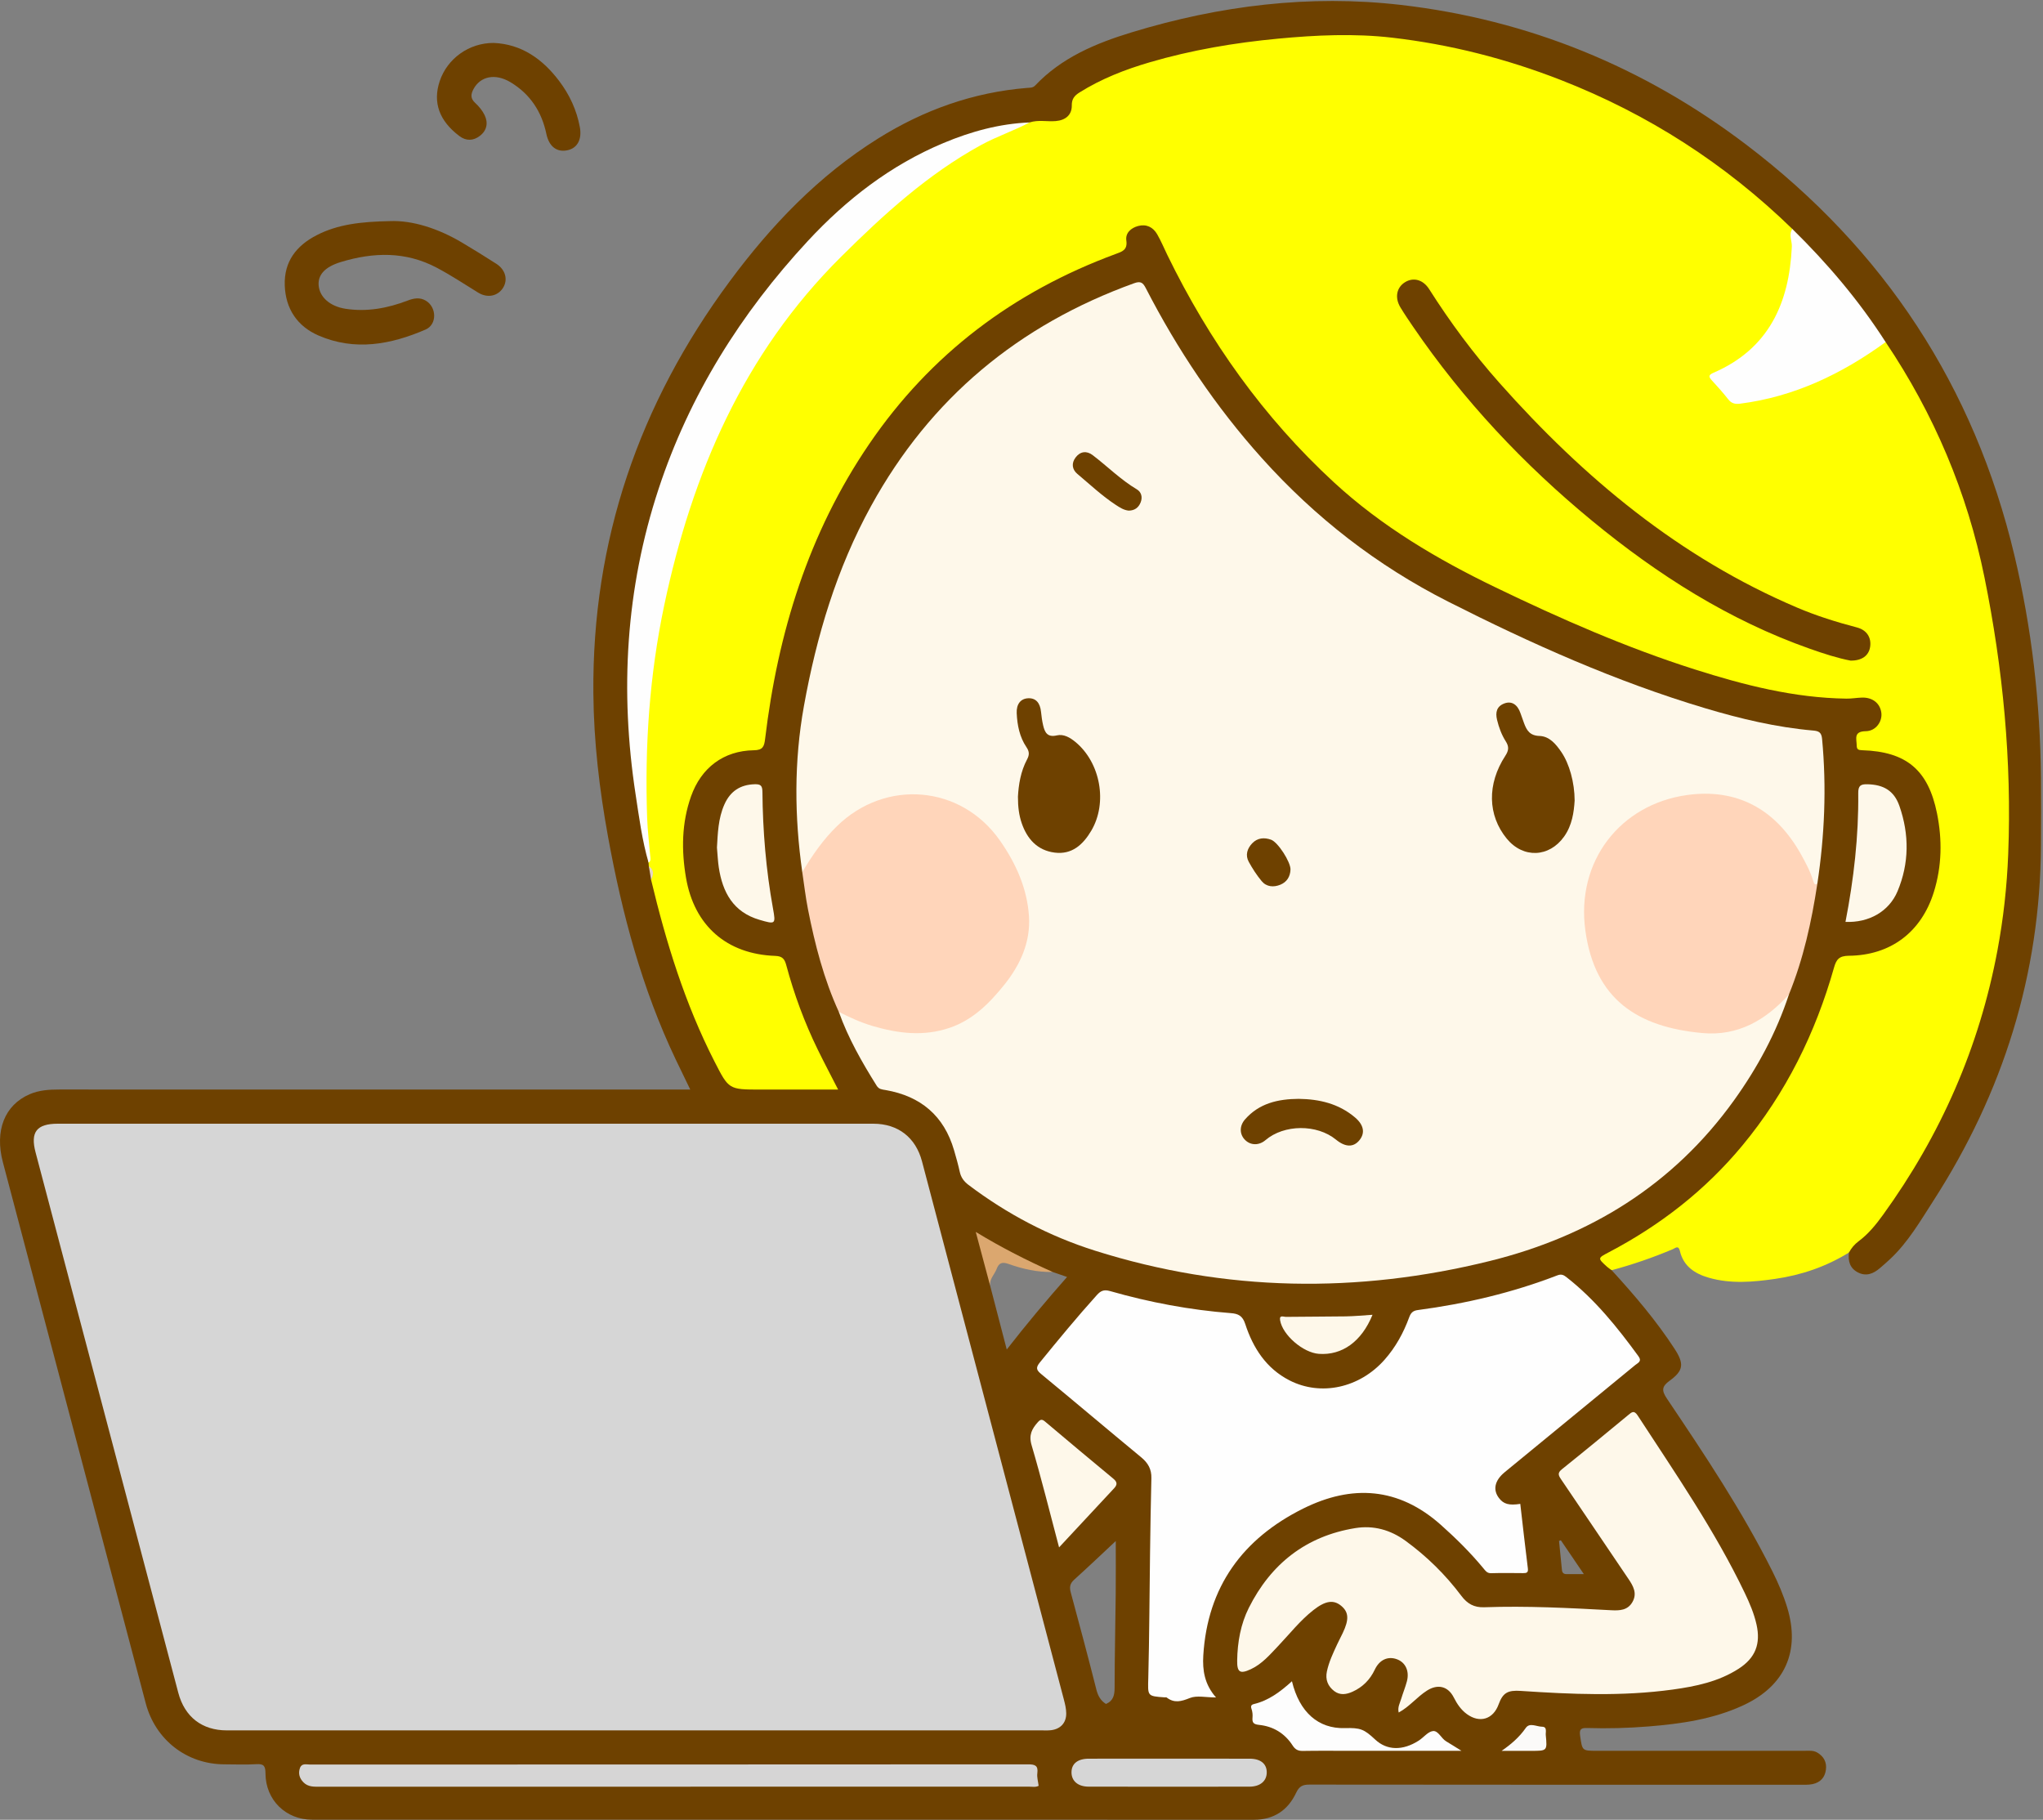 <?xml version="1.0" encoding="UTF-8"?>
<!DOCTYPE svg PUBLIC "-//W3C//DTD SVG 1.1//EN" "http://www.w3.org/Graphics/SVG/1.1/DTD/svg11.dtd">
<svg version="1.1" xmlns="http://www.w3.org/2000/svg" xmlns:xlink="http://www.w3.org/1999/xlink" x="0" y="0" width="1052" height="937" viewBox="0, 0, 1052, 937">
  <rect x="0" y="0" width="1052" height="937" fill="#808080" stroke="none"/>
  <defs>
    <clipPath id="Clip_1">
      <path d="M0.06,0.511 L1051.01,0.511 L1051.01,936.94 L0.06,936.94 z"/>
    </clipPath>
  </defs>
  <g id="Layer_1">
    <g clip-path="url(#Clip_1)">
      <path d="M952.063,644.96 C940.332,652.176 927.603,656.559 913.99,658.514 C902.594,660.151 891.201,661.14 879.928,657.907 C872.713,655.838 866.856,652.001 865.019,644.113 C864.291,640.989 862.676,642.656 861.384,643.202 C851.136,647.535 840.641,651.139 829.9,654.034 C826.825,654.166 825.091,651.913 823.406,649.99 C821.243,647.523 823.334,646.05 825.315,644.99 C830.751,642.081 836.147,639.107 841.424,635.92 C874.682,615.839 900.578,588.699 919.621,554.864 C929.729,536.903 937.347,517.964 943.093,498.223 C945.076,491.408 945.692,490.863 951.693,490.729 C975.791,490.193 992.547,475.327 996.465,451.17 C998.355,439.513 998.051,427.952 995.596,416.425 C991.688,398.074 979.025,387.617 960.225,387.505 C956.678,387.484 954.903,386.357 954.712,382.778 C954.534,379.435 953.671,375.83 958.861,375.561 C960.183,375.492 961.472,375.022 962.689,374.46 C965.726,373.06 967.384,370.679 967.12,367.333 C966.856,363.985 964.813,361.916 961.631,360.953 C960.338,360.561 959,360.352 957.68,360.623 C948.828,362.44 940.043,360.84 931.351,359.69 C890.327,354.263 851.906,340.077 814.116,323.996 C785.443,311.795 757.183,298.676 730.41,282.642 C712.779,272.083 696.735,259.39 681.788,245.25 C647.228,212.557 620.503,174.267 599.839,131.577 C598.171,128.132 596.64,124.595 594.486,121.414 C592.567,118.582 589.954,116.918 586.393,117.831 C583.017,118.697 581.424,121.236 581.433,124.513 C581.447,129.105 578.624,130.702 574.874,132.065 C539.141,145.055 507.337,164.5 480.307,191.264 C451.201,220.084 430.392,254.332 416.077,292.613 C405.399,321.165 398.755,350.669 395.319,380.917 C394.849,385.063 393.112,387.113 388.756,387.421 C367.134,388.95 358.24,401.806 354.796,418.833 C352.183,431.755 352.637,444.709 355.881,457.474 C360.885,477.163 377.256,490.085 397.663,490.73 C403.565,490.916 404.575,491.625 406.155,497.145 C412.045,517.734 420.148,537.395 430.65,556.069 C433.388,560.938 432.682,562.235 427.06,562.278 C411.399,562.396 395.737,562.267 380.077,562.358 C376.249,562.38 374.085,560.747 372.233,557.459 C356.992,530.408 346.658,501.453 338.643,471.594 C337.048,465.651 335.251,459.739 334.434,453.608 C334.875,450.959 334.922,448.359 333.415,445.96 C333.216,445.208 333.19,444.449 333.293,443.681 C332.586,430.251 331.742,416.846 331.606,403.377 C331.272,370.258 334.926,337.61 341.956,305.312 C349.282,271.651 360.19,239.182 375.94,208.499 C390.084,180.942 407.697,155.843 429.739,133.869 C448.392,115.272 467.19,96.94 489.428,82.527 C502.195,74.251 515.673,67.455 529.905,62.117 C533.665,60.238 537.722,60.836 541.691,60.718 C547.918,60.532 549.722,59.234 550.657,53.074 C551.37,48.375 554.792,46.48 558.271,44.524 C571.427,37.128 585.503,32.118 600.09,28.389 C623.386,22.435 647.043,19.338 671.028,17.523 C722.905,13.598 771.481,25.917 818.587,45.95 C852.265,60.272 882.545,80.146 910.085,104.156 C914.782,108.251 920.058,111.924 923.429,117.42 C924.384,129.955 923.281,142.216 919.181,154.216 C913.396,171.148 902.501,183.48 886.627,191.535 C881.642,194.065 882.327,193.626 885.023,198.043 C890.263,206.63 897.224,206.899 905.969,204.961 C926.073,200.505 944.347,192.103 961.612,181.145 C964.783,179.132 967.476,176.144 971.55,175.755 C977.388,181.404 980.734,188.742 984.671,195.616 C1008.91,237.942 1023.3,283.522 1029.3,331.851 C1032.28,355.785 1034.51,379.739 1035.57,403.873 C1037.33,443.808 1033.23,482.9 1022.32,521.315 C1011.14,560.69 992.788,596.504 968.415,629.279 C963.88,635.378 958.281,640.533 952.063,644.96" fill="yellow"/>
      <path d="M510.464,655.61 C513.107,649.391 515.151,648.409 521.673,650.207 C528.398,652.062 535.294,653.18 542.041,654.936 C544.339,655.734 546.638,656.532 549.462,657.512 C538.74,669.681 528.646,681.716 518.406,694.863 C515.385,683.265 512.607,672.597 509.829,661.93 C509.187,659.738 509.606,657.629 510.464,655.61 z M553.098,813.409 C560.472,806.758 567.659,799.9 574.537,793.476 C574.537,801.819 574.615,811.188 574.519,820.556 C574.355,836.679 573.96,852.8 573.947,868.923 C573.943,872.766 573.324,875.746 569.488,877.37 C566.827,875.722 565.392,873.288 564.561,869.997 C560.336,853.273 555.875,836.608 551.366,819.958 C550.635,817.259 550.91,815.383 553.098,813.409 z M803.734,793.101 C807.56,798.73 811.386,804.359 815.566,810.509 C812.043,810.509 809.312,810.495 806.581,810.514 C805.16,810.524 804.43,809.789 804.292,808.444 C803.778,803.435 803.288,798.424 802.789,793.413 C803.104,793.309 803.419,793.205 803.734,793.101 z M1050.94,400.221 C1050.58,361.635 1046.19,323.431 1037.28,285.955 C1016.59,199.013 970.23,128.4 899.091,74.413 C846.449,34.465 786.948,10.113 721.361,2.535 C674.402,-2.891 627.967,2.854 582.716,16.657 C564.331,22.265 546.678,29.617 533.042,44.02 C531.83,45.3 530.389,45.148 528.911,45.268 C501.166,47.513 475.727,56.596 452.212,71.283 C421.52,90.453 397.041,116.088 375.674,144.964 C329.055,207.964 304.862,278.351 305.541,357.011 C305.756,381.894 308.652,406.474 313.106,430.904 C320.312,470.431 330.571,509.039 347.927,545.484 C350.323,550.514 352.775,555.517 355.436,561.019 C352.993,561.019 351.194,561.019 349.394,561.019 C243.086,561.019 136.777,561.027 30.469,560.996 C25.259,560.994 20.137,561.332 15.303,563.406 C2.351,568.964 -2.805,582.2 1.476,598.401 C26.013,691.259 50.53,784.123 75.036,876.989 C80.01,895.837 96.175,908.428 115.574,908.457 C121.073,908.465 126.588,908.716 132.065,908.37 C135.901,908.127 136.686,909.401 136.701,913.093 C136.754,926.837 147.16,936.971 160.744,936.971 C322.373,936.973 484.002,936.961 645.631,937 C655.949,937.002 663.172,932.111 667.402,923.148 C669.056,919.645 670.82,918.888 674.379,918.892 C758.526,918.998 842.673,918.976 926.82,918.964 C928.982,918.963 931.204,919.091 933.292,918.654 C937.248,917.825 939.702,915.325 940.221,911.171 C940.711,907.248 939.047,904.363 935.776,902.409 C933.68,901.158 931.252,901.499 928.931,901.499 C893.439,901.493 857.948,901.495 822.456,901.495 C814.549,901.495 814.792,901.459 813.653,893.81 C813.123,890.246 814.203,889.662 817.373,889.758 C827.861,890.077 838.352,889.8 848.812,888.954 C865.612,887.596 882.206,885.245 897.711,878.039 C919.167,868.069 927.182,850.104 920.235,827.544 C918.271,821.169 915.653,815.057 912.677,809.107 C897.09,777.941 877.784,749.029 858.379,720.199 C855.537,715.977 855.638,713.905 859.817,710.878 C867.022,705.659 867.214,702.077 862.267,694.475 C852.801,679.929 841.586,666.796 829.9,654.034 C829.107,653.45 828.256,652.932 827.531,652.273 C822.583,647.779 822.63,647.843 828.581,644.713 C854.964,630.841 878.072,612.888 897.165,589.864 C919.632,562.771 934.834,531.952 944.383,498.239 C945.565,494.065 946.988,492.17 951.992,492.123 C973.597,491.918 989.378,479.913 995.794,459.319 C999.939,446.015 1000.16,432.374 997.429,418.828 C992.898,396.374 981.598,387.004 958.882,386.296 C956.961,386.237 956.097,385.898 956.077,383.934 C956.043,380.461 954.292,376.584 960.765,376.494 C965.993,376.421 969.388,371.429 968.749,366.917 C968.059,362.049 964.176,359.008 958.722,359.19 C956.068,359.279 953.417,359.761 950.769,359.725 C923.852,359.361 898.097,352.757 872.686,344.68 C837.408,333.467 803.606,318.612 770.304,302.545 C740.176,288.009 711.606,271.143 686.856,248.333 C650.628,214.945 622.664,175.52 601.135,131.371 C599.384,127.779 597.855,124.062 595.859,120.613 C593.736,116.945 590.292,115.252 586.089,116.357 C582.398,117.327 579.425,119.96 579.98,123.833 C580.69,128.786 577.748,129.575 574.374,130.82 C521.909,150.189 479.2,182.263 447.576,228.628 C416.284,274.503 400.525,325.914 393.965,380.524 C393.502,384.376 392.819,386.249 388.176,386.313 C372.61,386.529 361.052,395.306 355.835,410.041 C350.979,423.757 350.838,437.851 353.24,451.937 C357.462,476.686 374.277,491.336 399.244,492.195 C402.965,492.323 404.052,493.911 404.87,496.955 C408.895,511.935 414.242,526.441 421.057,540.38 C424.379,547.176 427.921,553.864 431.577,561.019 C417.845,561.019 404.691,561.019 391.537,561.019 C375.207,561.019 375.28,560.982 367.889,546.519 C352.724,516.839 342.985,485.279 335.271,453.007 C335.971,450.483 335.273,448.192 334.095,445.981 C334.053,445.385 334.011,444.788 333.969,444.192 C333.574,438.561 332.767,432.979 331.741,427.439 C327.495,404.502 324.805,381.407 324.385,358.065 C324.16,345.573 325.211,333.155 326.321,320.732 C328.767,293.384 334.16,266.599 344.245,241.094 C364.409,190.102 393.374,144.824 434.573,108.077 C452.855,91.771 473.282,78.846 496.757,70.97 C507.702,67.298 519.13,66.055 530.178,63.041 C534.577,61.609 539.109,62.706 543.566,62.347 C548.688,61.934 551.967,59.175 551.898,54.297 C551.85,50.92 553.277,49.232 555.888,47.597 C567.134,40.55 579.343,35.795 592.002,32.084 C613.608,25.75 635.678,22.023 658.084,19.908 C677.691,18.058 697.321,17.141 716.877,19.406 C746.731,22.863 775.696,30.254 803.714,41.194 C848.617,58.728 888.369,84.287 922.937,117.896 C923.271,120.07 925.033,121.221 926.376,122.661 C938.749,135.931 950.813,149.444 961.447,164.203 C964.404,168.306 966.313,173.353 970.965,176.136 C995.846,213.155 1012.98,253.546 1021.84,297.184 C1031.39,344.219 1035.96,391.789 1034.08,439.876 C1033.43,456.526 1031.6,473.028 1028.54,489.376 C1019.22,539.216 999.303,584.506 969.609,625.551 C965.982,630.564 962.091,635.365 957.121,639.071 C954.92,640.713 953.324,642.632 952.063,644.961 C951.572,649.256 952.48,652.958 956.63,655.131 C960.973,657.405 964.659,655.826 968.039,652.948 C969.813,651.439 971.562,649.897 973.262,648.306 C982.497,639.659 988.788,628.778 995.531,618.311 C1031.44,562.584 1050.6,501.728 1050.95,435.213 C1051.01,423.549 1051.05,411.884 1050.94,400.221" fill="#6E4100"/>
    </g>
    <path d="M200.861,113.849 C212.315,113.399 225.48,117.553 237.761,124.818 C243.768,128.372 249.698,132.062 255.575,135.829 C260.327,138.874 261.665,144.082 258.993,148.269 C256.294,152.495 251,153.615 246.256,150.69 C239.185,146.33 232.263,141.747 224.9,137.848 C208.835,129.34 192.266,129.826 175.504,134.919 C167.223,137.435 163.683,141.56 164.077,146.867 C164.53,152.966 169.899,157.768 178.004,159.004 C188.981,160.679 199.551,158.714 209.788,154.803 C213.084,153.544 216.209,152.959 219.328,154.848 C224.902,158.222 225.111,167.098 219.147,169.681 C201.244,177.434 182.681,180.857 164.009,172.754 C153.15,168.041 147.024,159.054 146.627,146.892 C146.227,134.659 152.612,126.492 163.03,121.121 C173.952,115.49 185.822,114.15 200.861,113.849" fill="#6E4100"/>
    <path d="M254.202,22.108 C268.463,22.702 279.314,30.307 287.906,41.665 C293.275,48.762 296.975,56.686 298.587,65.526 C299.698,71.621 297.405,76.152 292.434,77.31 C286.812,78.62 282.725,75.543 281.333,68.911 C278.923,57.439 272.935,48.367 262.857,42.325 C255.018,37.625 247.327,39.27 243.813,45.881 C242.427,48.488 242.158,50.674 244.663,52.966 C246.591,54.731 248.382,56.891 249.518,59.224 C251.458,63.211 250.757,67.119 247.137,69.93 C243.767,72.547 240.047,72.686 236.553,70.053 C226.138,62.207 222.766,52.694 226.422,41.776 C230.319,30.141 241.513,22.06 254.202,22.108" fill="#6E4100"/>
    <path d="M333.969,444.192 C330.625,432.707 329.1,420.859 327.297,409.094 C319.123,355.773 322.195,303.152 339.108,251.795 C355.01,203.51 381.471,161.301 415.938,124.124 C435.81,102.689 458.613,85.041 485.798,73.649 C499.987,67.704 514.688,63.668 530.177,63.041 C521.988,67.378 513.151,70.281 504.999,74.761 C477.69,89.769 455.017,110.434 433.093,132.215 C382.967,182.015 356.4,243.645 342.058,311.53 C334.418,347.693 331.938,384.294 333.233,421.177 C333.461,427.646 334.282,434.093 334.796,440.553 C334.898,441.828 335.381,443.239 333.969,444.192" fill="#FEFEFE"/>
    <path d="M952.921,340.147 C946.484,338.951 939.216,336.612 932.009,334.071 C890.347,319.379 853.712,296.053 819.832,268.178 C784.553,239.151 753.531,206.114 727.705,168.327 C725.452,165.03 723.207,161.719 721.135,158.308 C718.07,153.264 719.118,147.967 723.547,145.271 C727.846,142.654 732.795,143.961 735.945,148.924 C746.761,165.962 758.762,182.129 772.148,197.204 C815.496,246.021 864.754,287.08 925.476,312.89 C935.434,317.123 945.746,320.341 956.214,323.083 C961.258,324.405 963.749,328.311 962.972,333.174 C962.278,337.512 958.829,340.217 952.921,340.147" fill="#6E4100"/>
    <path d="M922.937,117.896 C940.994,135.62 957.295,154.792 970.965,176.135 C948.446,192.512 923.985,204.278 896.037,207.854 C893.505,208.178 891.618,207.77 889.944,205.642 C887.274,202.245 884.393,199.004 881.458,195.829 C879.74,193.97 879.771,193.04 882.27,191.961 C910.741,179.665 921.324,156.209 922.668,127 C922.808,123.965 920.877,120.867 922.937,117.896" fill="#FEFEFE"/>
    <path d="M335.271,453.007 C334.879,450.666 334.487,448.325 334.095,445.982 C336.912,447.917 336.58,450.381 335.271,453.007" fill="#E4D4C3"/>
    <path d="M921.178,512.035 C914.682,531.773 904.917,549.843 892.832,566.651 C861.517,610.202 818.57,636.56 767.202,649.28 C699.09,666.147 631.128,665.197 563.922,643.996 C540.29,636.541 518.564,625.107 498.738,610.133 C496.334,608.318 494.84,606.286 494.201,603.362 C493.386,599.633 492.343,595.949 491.275,592.282 C486.1,574.493 474.087,564.403 456.033,561.277 C454.19,560.957 452.6,560.923 451.426,559.045 C443.844,546.923 436.76,534.558 431.937,521.026 C434.318,520.089 436.09,521.689 437.976,522.574 C447.264,526.935 457.055,529.717 467.211,530.542 C481.397,531.694 494.086,527.863 504.873,518.013 C516.47,507.424 525.347,495.443 528.135,479.532 C529.673,470.756 527.466,462.628 524.617,454.639 C519.913,441.445 513.029,429.645 501.667,420.868 C480.839,404.778 452.281,407.882 433.388,425.047 C426.693,431.131 420.933,437.969 416.525,445.914 C415.77,447.274 415.29,449.144 413.111,449.037 C409.064,420.508 408.824,392.067 413.955,363.577 C420.453,327.503 430.827,292.799 448.545,260.538 C479.041,205.012 524.594,167.275 583.996,145.831 C587.38,144.609 588.55,145.541 590.014,148.383 C606.311,180.029 625.973,209.405 649.788,235.915 C677.209,266.438 709.022,291.204 745.716,309.787 C788.466,331.436 832.074,350.937 878.075,364.677 C896.257,370.108 914.688,374.503 933.659,376.155 C936.499,376.402 937.927,377.054 938.245,380.444 C940.593,405.444 939.545,430.301 935.796,455.085 C933.122,457.601 932.829,454.606 932.327,453.347 C930.473,448.696 928.323,444.177 925.869,439.846 C916.834,423.906 903.7,413.12 885.233,410.713 C857.158,407.052 833.303,421.551 822.421,445.203 C811.962,467.937 817.245,498.721 835.504,515.265 C844.828,523.713 856.188,527.016 867.976,529.512 C887.146,533.572 903.437,528.089 917.205,514.402 C918.291,513.322 919.039,511.442 921.178,512.035" fill="#FEF8EA"/>
    <path d="M326.254,890.978 C256.434,890.978 186.614,890.979 116.794,890.977 C104.066,890.977 95.101,884.078 91.803,871.6 C67.291,778.85 42.797,686.096 18.31,593.34 C15.555,582.906 18.851,578.601 29.77,578.599 C169.744,578.576 309.717,578.574 449.69,578.601 C462.449,578.604 471.526,585.701 474.771,598.003 C499.158,690.438 523.533,782.878 547.881,875.324 C548.47,877.558 549.004,879.883 549.031,882.173 C549.089,887.083 546.107,890.289 541.207,890.882 C539.563,891.081 537.88,890.975 536.214,890.975 C466.227,890.979 396.241,890.978 326.254,890.978" fill="#D6D6D6"/>
    <path d="M626.172,874.021 C620.884,874.021 616.259,872.871 612.678,874.314 C608.248,876.099 604.691,877.084 600.734,874.038 C600.519,873.873 600.083,874.005 599.751,873.981 C590.62,873.336 591.051,873.347 591.29,863.928 C591.836,842.462 591.895,820.983 592.194,799.509 C592.372,786.696 592.568,773.883 592.883,761.073 C592.995,756.511 591.156,753.273 587.66,750.388 C570.455,736.187 553.433,721.764 536.222,707.57 C533.689,705.481 533.195,704.295 535.463,701.509 C545.031,689.759 554.658,678.071 564.813,666.817 C566.806,664.609 568.454,663.876 571.619,664.782 C591.972,670.603 612.713,674.502 633.839,676.137 C637.648,676.431 639.842,677.53 641.201,681.7 C645.221,694.037 651.98,704.607 663.995,710.754 C680.191,719.039 700.067,714.659 712.918,700.165 C718.622,693.731 722.693,686.312 725.624,678.303 C726.491,675.935 727.576,674.883 730.063,674.553 C754.701,671.29 778.762,665.625 801.978,656.667 C804.202,655.809 805.374,656.643 806.829,657.783 C821.401,669.205 832.838,683.461 843.664,698.298 C845.642,701.009 843.427,701.722 842.035,702.865 C819.653,721.256 797.243,739.613 774.858,758.001 C769.639,762.288 768.608,767.086 771.87,771.358 C774.239,774.46 777.023,775.245 782.837,774.35 C784.121,785.422 785.346,796.493 786.736,807.544 C787.019,809.794 786.046,810.02 784.287,810.004 C778.795,809.955 773.298,809.88 767.809,810.041 C765.734,810.102 764.916,808.817 763.865,807.546 C757.171,799.447 749.745,792.1 741.885,785.108 C720.145,765.768 696.181,764.272 671.064,776.758 C639.945,792.227 621.746,817.035 619.61,852.424 C619.154,859.988 620.229,867.32 626.172,874.021" fill="#FEFEFE"/>
    <path d="M720.228,881.782 C719.564,879.077 720.838,876.983 721.493,874.798 C722.4,871.779 723.617,868.849 724.431,865.808 C725.863,860.465 723.752,855.962 719.272,854.334 C714.655,852.656 710.317,854.617 707.922,859.691 C705.471,864.885 701.706,868.684 696.504,871.045 C693.33,872.486 690.032,873.025 687.048,870.756 C683.727,868.23 682.368,864.803 683.261,860.606 C684.308,855.679 686.456,851.173 688.558,846.651 C689.468,844.693 690.489,842.786 691.421,840.836 C694.752,833.864 694.524,830.074 690.604,826.83 C686.643,823.553 682.428,824.234 676.291,829.052 C669.43,834.438 664.085,841.299 658.128,847.566 C653.888,852.027 649.85,856.791 644.13,859.459 C638.534,862.068 636.96,861.112 637.057,854.985 C637.206,845.573 638.853,836.264 643.048,827.899 C654.422,805.216 672.506,790.945 697.858,786.825 C707.281,785.293 715.981,787.709 723.772,793.39 C734.761,801.402 744.348,810.851 752.488,821.694 C755.584,825.816 759.061,827.762 764.282,827.576 C786.093,826.799 807.874,827.945 829.645,829.111 C834.021,829.346 838.13,829.167 840.574,824.913 C843.135,820.457 841.058,816.703 838.506,812.947 C826.905,795.879 815.44,778.719 803.817,761.665 C802.364,759.533 801.991,758.341 804.328,756.472 C815.771,747.318 827.063,737.975 838.371,728.652 C840.163,727.174 841.377,725.909 843.288,728.843 C862.702,758.661 882.971,787.956 898.407,820.171 C900.921,825.418 903.204,830.756 904.486,836.475 C906.717,846.431 903.903,853.672 895.306,859.218 C884.983,865.877 873.251,868.317 861.344,869.956 C835.294,873.542 809.179,872.399 783.074,870.652 C776.374,870.203 773.859,871.608 771.669,877.623 C768.884,885.271 761.957,887.409 755.337,882.587 C752.32,880.389 750.295,877.395 748.61,874.058 C745.675,868.246 740.378,866.948 734.832,870.467 C729.658,873.75 725.796,878.773 720.228,881.782" fill="#FEF8EA"/>
    <path d="M921.178,512.035 C909.246,525.262 894.939,533.603 876.569,531.918 C843.375,528.874 821.316,514.748 816.374,479.324 C811.352,443.334 834.425,414.197 868.613,409.378 C894.003,405.799 914.007,416.272 927.13,439.461 C929.746,444.084 932.269,448.807 933.801,453.94 C934.17,455.177 934.564,455.68 935.796,455.085 C932.829,474.558 928.638,493.716 921.178,512.035" fill="#FFD5BA"/>
    <path d="M413.111,449.037 C418.219,440.478 423.791,432.38 431.038,425.324 C456.068,400.954 494.823,404.199 514.846,432.722 C523.091,444.466 528.898,457.374 529.849,471.772 C530.733,485.141 525.287,496.928 517.115,507.088 C509.525,516.524 501.013,525.153 488.951,529.241 C475.581,533.774 462.518,532.149 449.389,528.304 C443.282,526.515 437.582,523.865 431.937,521.026 C424.222,504.159 419.631,486.34 416.056,468.237 C414.803,461.891 414.077,455.44 413.111,449.037" fill="#FFD5BA"/>
    <path d="M534.828,919.52 C533.263,920.35 531.569,919.957 529.941,919.958 C408.33,919.978 286.719,919.976 165.107,919.977 C161.945,919.977 158.712,920.263 156.216,917.688 C154.185,915.591 153.473,913.118 154.456,910.355 C155.384,907.744 157.76,908.567 159.625,908.567 C282.902,908.536 406.179,908.554 529.456,908.466 C533.049,908.464 534.663,909.131 534.151,913.084 C533.883,915.157 534.569,917.354 534.828,919.52" fill="#D6D5D5"/>
    <path d="M950.289,474.679 C954.576,452.589 957.088,430.625 956.862,408.424 C956.822,404.48 958.134,403.729 961.625,403.813 C969.924,404.014 975.329,407.13 978.084,415.048 C983.182,429.701 983.127,444.524 977.105,458.9 C972.718,469.373 962.287,475.198 950.289,474.679" fill="#FEF8EA"/>
    <path d="M369.176,436.422 C369.604,429.334 369.756,421.486 373.036,414.157 C376.059,407.405 381.19,403.998 388.669,403.804 C391.742,403.724 392.567,404.609 392.595,407.692 C392.773,427.866 394.443,447.915 398.038,467.793 C399.512,475.944 399.348,476.03 391.075,473.613 C377.595,469.675 372.057,459.48 370.115,446.589 C369.644,443.467 369.523,440.293 369.176,436.422" fill="#FEF8EA"/>
    <path d="M545.345,796.753 C540.531,778.601 536.244,761.236 531.19,744.097 C529.636,738.827 531.375,735.676 534.481,732.209 C535.811,730.725 536.649,730.721 538.116,731.959 C549.809,741.826 561.534,751.656 573.322,761.409 C575.374,763.106 575.391,764.498 573.669,766.34 C564.385,776.269 555.137,786.231 545.345,796.753" fill="#FEF8EA"/>
    <path d="M602.081,905.54 C615.884,905.54 629.687,905.521 643.491,905.55 C649.145,905.562 652.338,908.205 652.288,912.69 C652.238,917.088 648.891,919.945 643.369,919.954 C615.762,919.999 588.155,920.004 560.549,919.947 C555.039,919.936 551.739,917.008 551.744,912.568 C551.75,908.113 554.942,905.559 560.671,905.548 C574.474,905.523 588.277,905.54 602.081,905.54" fill="#D6D6D6"/>
    <path d="M665.264,865.672 C669.1,881.671 678.902,890.189 692.458,889.81 C700.474,889.586 702.361,890.296 708.123,895.698 C714.133,901.334 722.298,901.559 730.601,896.209 C733.102,894.597 735.333,891.577 737.897,891.324 C740.624,891.055 742.111,895.104 744.684,896.625 C747.04,898.017 749.341,899.503 752.554,901.5 C732.793,901.5 714.058,901.5 695.324,901.5 C687.162,901.5 678.998,901.413 670.838,901.552 C668.399,901.594 666.956,900.843 665.605,898.747 C661.589,892.52 655.658,888.901 648.354,888.149 C645.444,887.85 644.716,886.985 644.955,884.331 C645.086,882.879 644.92,881.292 644.44,879.923 C643.899,878.385 644.364,877.732 645.73,877.405 C653.244,875.606 659.212,871.157 665.264,865.672" fill="#FDFDFD"/>
    <path d="M706.75,676.985 C701.13,690.789 691.099,697.958 679.133,697.102 C670.97,696.518 660.415,687.383 659.16,679.808 C658.675,676.879 660.985,678.075 662.068,678.059 C672.352,677.912 682.638,677.969 692.921,677.806 C697.386,677.736 701.844,677.289 706.75,676.985" fill="#FEF8EA"/>
    <path d="M542.041,654.936 C534.169,655.121 526.595,653.397 519.274,650.796 C516.006,649.635 514.365,650.284 513.214,653.345 C512.132,656.225 509.475,658.484 509.829,661.932 C507.495,653.204 505.161,644.478 502.443,634.317 C515.958,642.55 528.854,649.035 542.041,654.936" fill="#DBA76F"/>
    <path d="M773.222,901.522 C778.068,898.156 782.3,894.553 785.68,889.693 C787.67,886.831 791.242,889.058 794.05,889.089 C796.821,889.12 795.815,891.807 795.966,893.387 C796.745,901.517 796.692,901.522 788.584,901.522 C783.463,901.522 778.343,901.522 773.222,901.522" fill="#FBFAF9"/>
    <path d="M524.171,410.203 C524.495,404.174 525.527,397.289 528.876,391.008 C530.12,388.676 530.079,386.975 528.547,384.709 C525.015,379.483 523.817,373.425 523.534,367.212 C523.32,362.525 525.59,359.709 529.445,359.539 C533.333,359.367 535.587,361.829 536.058,366.566 C536.288,368.876 536.611,371.194 537.133,373.452 C537.979,377.11 539.328,379.793 544.195,378.659 C547.732,377.835 550.978,379.753 553.759,382.042 C566.665,392.662 570.444,413.364 561.92,427.751 C557.719,434.842 552.024,440.175 543.025,439.002 C534.196,437.851 528.953,432.049 526.147,423.953 C524.729,419.859 524.153,415.555 524.171,410.203" fill="#6E4100"/>
    <path d="M810.829,412.225 C810.448,418.172 809.555,424.887 805.44,430.701 C797.73,441.592 784.256,442.078 775.837,431.777 C766.042,419.791 765.64,403.748 775.123,389.181 C776.942,386.387 777.11,384.453 775.34,381.678 C773.209,378.337 771.828,374.564 770.881,370.668 C769.939,366.795 770.679,363.626 774.741,362.167 C778.458,360.831 781.425,362.791 782.946,367.244 C783.535,368.967 784.151,370.681 784.782,372.389 C786.153,376.106 787.8,378.796 792.735,378.946 C797.835,379.101 801.199,383.139 803.975,387.206 C808.118,393.276 810.796,402.881 810.829,412.225" fill="#6E4100"/>
    <path d="M668.726,565.8 C679.268,565.935 689.304,568.214 697.723,575.361 C702.252,579.205 703.023,583.327 700.061,587.027 C696.993,590.858 692.785,590.779 687.935,586.799 C678.136,578.757 661.224,578.874 651.639,587.05 C648.39,589.822 644.166,589.846 641.28,587.107 C638.238,584.222 638.074,579.832 641.1,576.38 C648.377,568.079 658.051,565.879 668.726,565.8" fill="#6E4100"/>
    <path d="M581.237,262.919 C578.701,262.694 576.587,261.307 574.527,259.954 C567.424,255.291 561.246,249.453 554.763,244.013 C551.998,241.693 551.645,238.477 553.856,235.547 C556.243,232.383 559.552,231.991 562.63,234.334 C570.277,240.153 577.079,247.04 585.434,251.996 C587.64,253.304 588.44,255.901 587.369,258.626 C586.28,261.395 584.294,262.855 581.237,262.919" fill="#6E4100"/>
    <path d="M664.512,447.696 C664.387,451.383 662.62,454.168 659.3,455.534 C655.857,456.95 652.191,456.715 649.679,453.705 C647.147,450.67 644.965,447.28 643.051,443.813 C641.135,440.341 642.206,436.926 644.807,434.211 C647.499,431.399 650.993,431.094 654.511,432.367 C658.099,433.665 664.588,443.84 664.512,447.696" fill="#6E4100"/>
  </g>
</svg>
